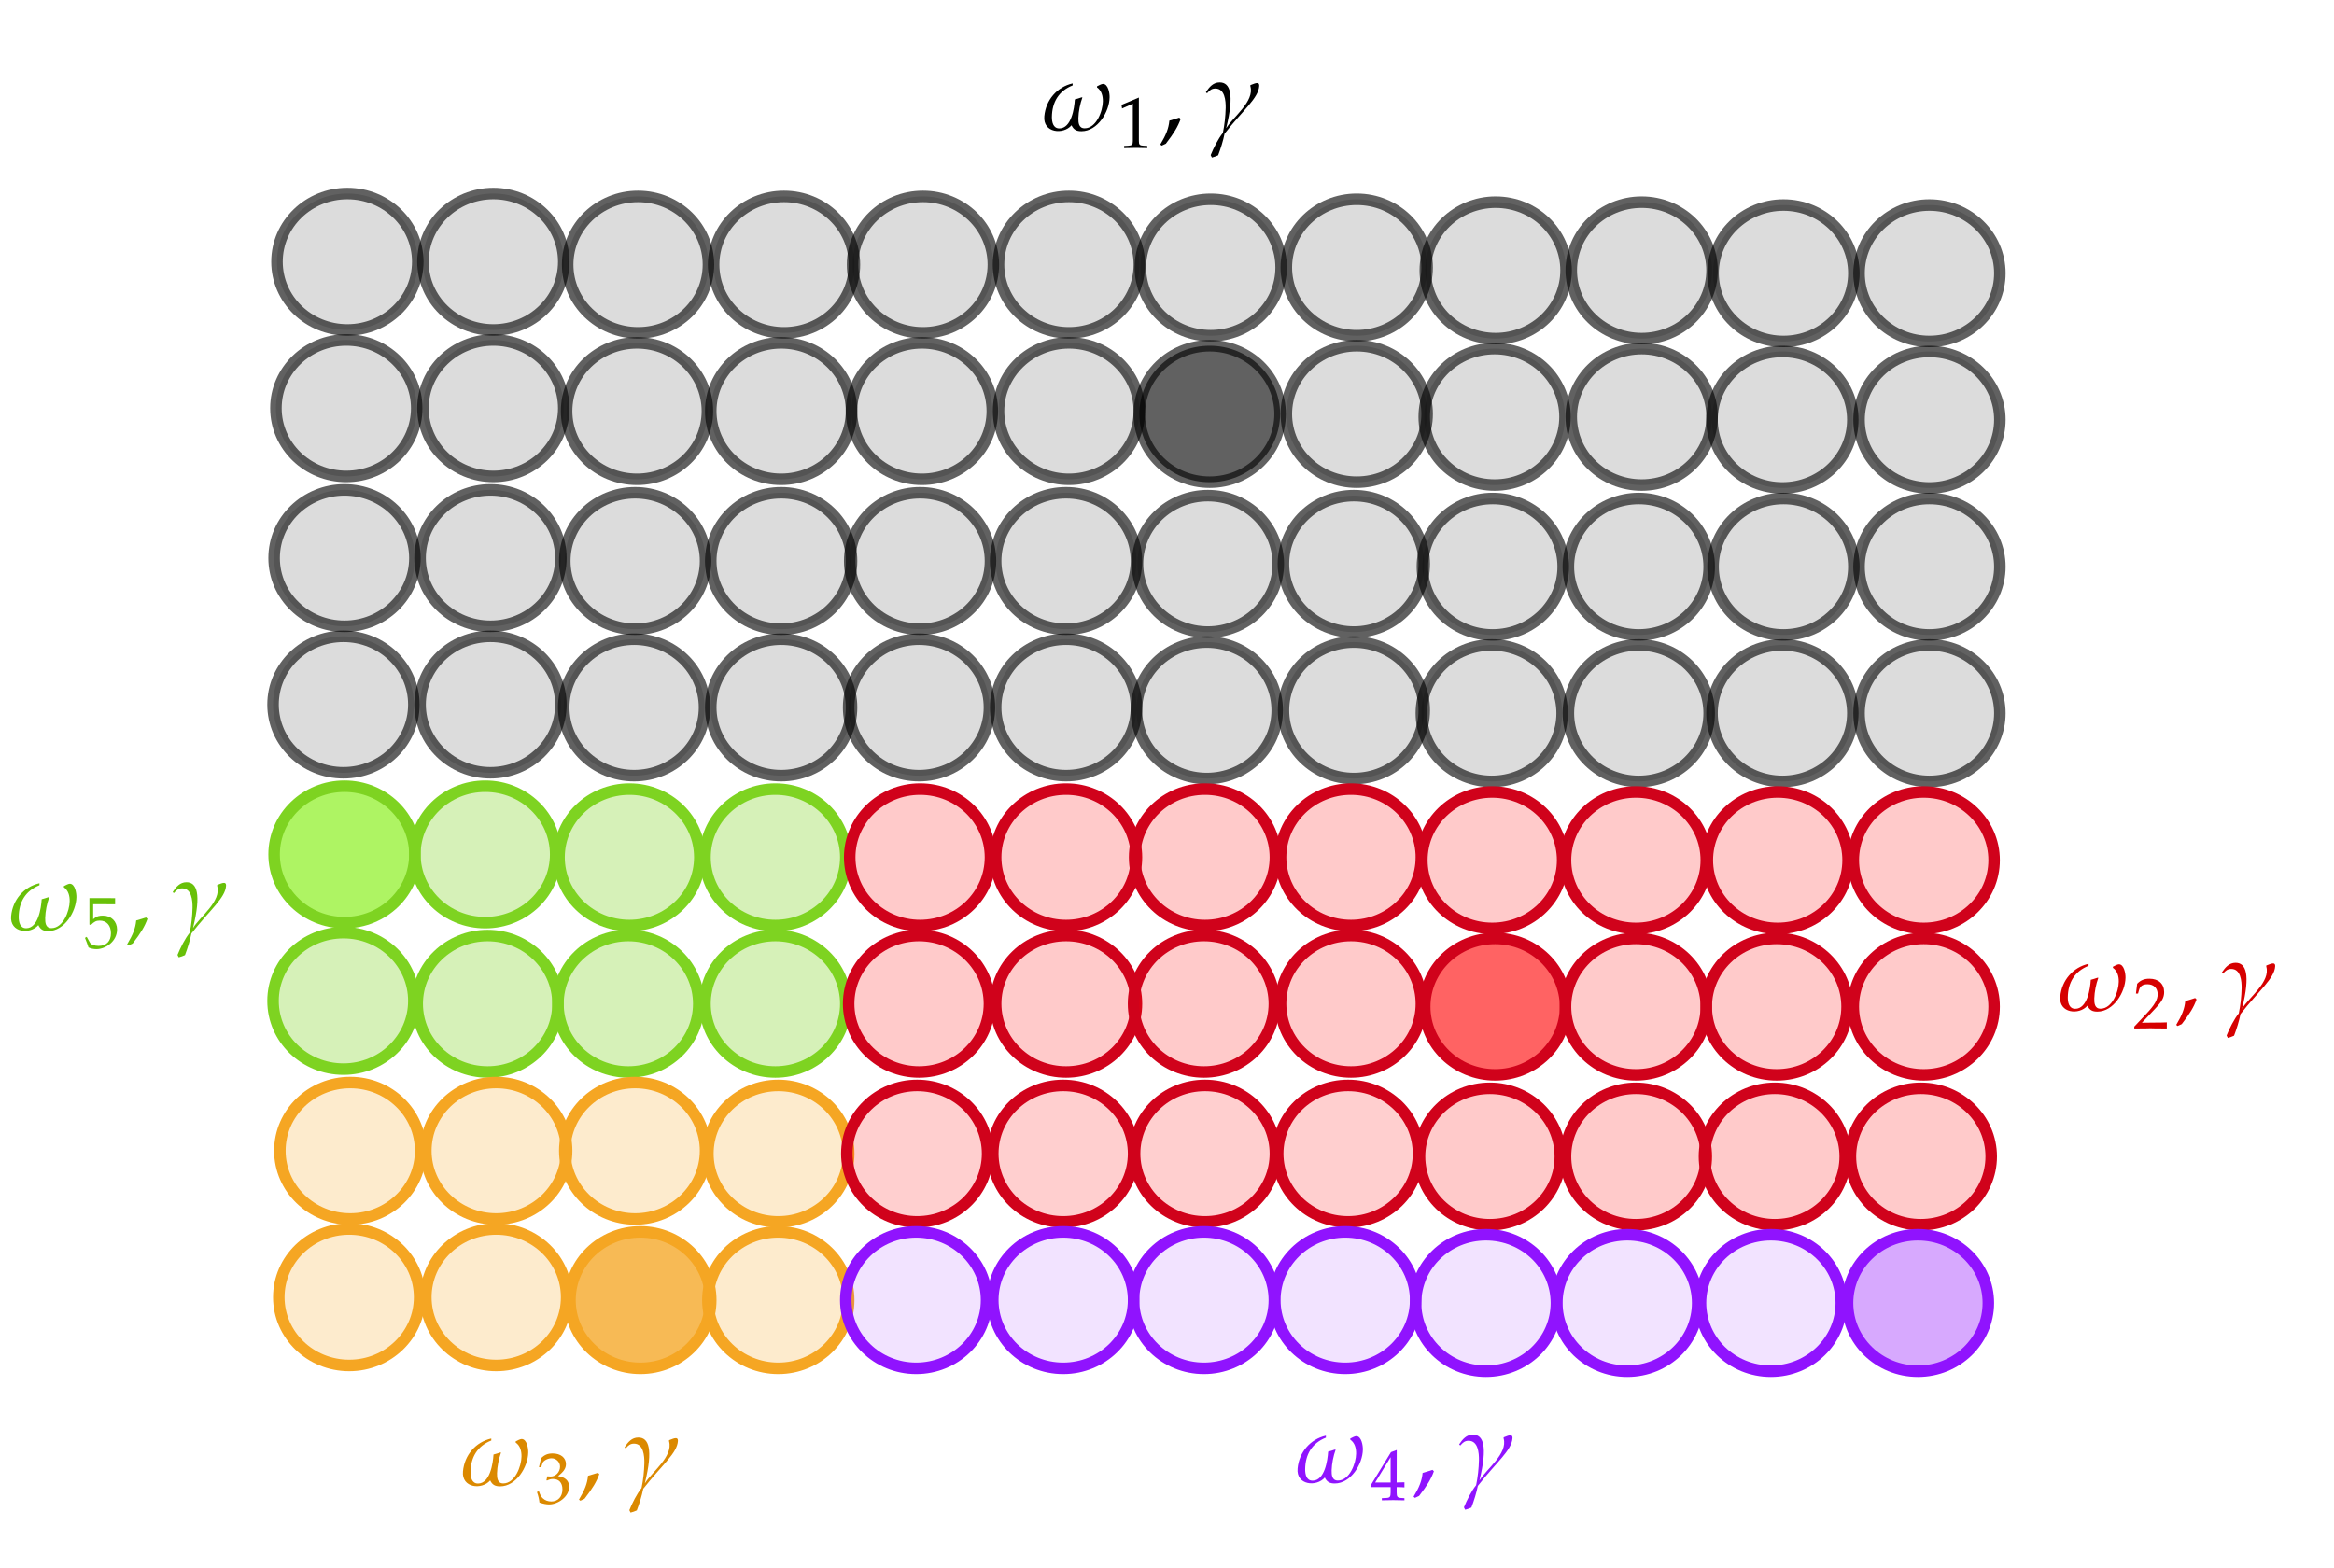 ﻿<svg xmlns="http://www.w3.org/2000/svg" xmlns:xlink="http://www.w3.org/1999/xlink" x="0" y="0" width="811" height="544.938" style="
        width:811px;
        height:544.938px;
        background: transparent;
        fill: none;
">
        
        
        <svg xmlns="http://www.w3.org/2000/svg" class="role-diagram-draw-area"><g class="shapes-region" style="stroke: black; fill: none;"><g class="composite-shape"><path class="real" d=" M96.25,90.97 C96.25,77.88 107.2,67.27 120.7,67.27 C134.21,67.27 145.16,77.88 145.16,90.97 C145.16,104.07 134.21,114.68 120.7,114.68 C107.2,114.68 96.25,104.07 96.25,90.97 Z" style="stroke-width: 4; stroke: rgb(0, 0, 0); stroke-opacity: 0.62; fill: rgb(0, 0, 0); fill-opacity: 0.14;"/></g><g class="composite-shape"><path class="real" d=" M146.97,90.97 C146.97,77.88 157.92,67.27 171.43,67.27 C184.94,67.27 195.89,77.88 195.89,90.97 C195.89,104.07 184.94,114.68 171.43,114.68 C157.92,114.68 146.97,104.07 146.97,90.97 Z" style="stroke-width: 4; stroke: rgb(0, 0, 0); stroke-opacity: 0.62; fill: rgb(0, 0, 0); fill-opacity: 0.14;"/></g><g class="composite-shape"><path class="real" d=" M95.88,141.88 C95.88,128.79 106.83,118.17 120.34,118.17 C133.85,118.17 144.8,128.79 144.8,141.88 C144.8,154.98 133.85,165.59 120.34,165.59 C106.83,165.59 95.88,154.98 95.88,141.88 Z" style="stroke-width: 4; stroke: rgb(0, 0, 0); stroke-opacity: 0.62; fill: rgb(0, 0, 0); fill-opacity: 0.14;"/></g><g class="composite-shape"><path class="real" d=" M146.97,141.88 C146.97,128.79 157.92,118.17 171.43,118.17 C184.94,118.17 195.89,128.79 195.89,141.88 C195.89,154.98 184.94,165.59 171.43,165.59 C157.92,165.59 146.97,154.98 146.97,141.88 Z" style="stroke-width: 4; stroke: rgb(0, 0, 0); stroke-opacity: 0.62; fill: rgb(0, 0, 0); fill-opacity: 0.14;"/></g><g class="composite-shape"><path class="real" d=" M197.25,91.97 C197.25,78.88 208.2,68.27 221.7,68.27 C235.21,68.27 246.16,78.88 246.16,91.97 C246.16,105.07 235.21,115.68 221.7,115.68 C208.2,115.68 197.25,105.07 197.25,91.97 Z" style="stroke-width: 4; stroke: rgb(0, 0, 0); stroke-opacity: 0.62; fill: rgb(0, 0, 0); fill-opacity: 0.14;"/></g><g class="composite-shape"><path class="real" d=" M247.97,91.97 C247.97,78.88 258.92,68.27 272.43,68.27 C285.94,68.27 296.89,78.88 296.89,91.97 C296.89,105.07 285.94,115.68 272.43,115.68 C258.92,115.68 247.97,105.07 247.97,91.97 Z" style="stroke-width: 4; stroke: rgb(0, 0, 0); stroke-opacity: 0.62; fill: rgb(0, 0, 0); fill-opacity: 0.14;"/></g><g class="composite-shape"><path class="real" d=" M196.88,142.88 C196.88,129.79 207.83,119.17 221.34,119.17 C234.85,119.17 245.8,129.79 245.8,142.88 C245.8,155.98 234.85,166.59 221.34,166.59 C207.83,166.59 196.88,155.98 196.88,142.88 Z" style="stroke-width: 4; stroke: rgb(0, 0, 0); stroke-opacity: 0.62; fill: rgb(0, 0, 0); fill-opacity: 0.14;"/></g><g class="composite-shape"><path class="real" d=" M246.97,142.88 C246.97,129.79 257.92,119.17 271.43,119.17 C284.93,119.17 295.88,129.79 295.88,142.88 C295.88,155.98 284.93,166.59 271.43,166.59 C257.92,166.59 246.97,155.98 246.97,142.88 Z" style="stroke-width: 4; stroke: rgb(0, 0, 0); stroke-opacity: 0.62; fill: rgb(0, 0, 0); fill-opacity: 0.14;"/></g><g class="grouped-shape"><g class="composite-shape"><path class="real" d=" M296.25,91.97 C296.25,78.88 307.2,68.27 320.7,68.27 C334.21,68.27 345.16,78.88 345.16,91.97 C345.16,105.07 334.21,115.68 320.7,115.68 C307.2,115.68 296.25,105.07 296.25,91.97 Z" style="stroke-width: 4; stroke: rgb(0, 0, 0); stroke-opacity: 0.62; fill: rgb(0, 0, 0); fill-opacity: 0.14;"/></g><g class="composite-shape"><path class="real" d=" M346.97,91.97 C346.97,78.88 357.92,68.27 371.43,68.27 C384.94,68.27 395.89,78.88 395.89,91.97 C395.89,105.07 384.94,115.68 371.43,115.68 C357.92,115.68 346.97,105.07 346.97,91.97 Z" style="stroke-width: 4; stroke: rgb(0, 0, 0); stroke-opacity: 0.62; fill: rgb(0, 0, 0); fill-opacity: 0.14;"/></g><g class="composite-shape"><path class="real" d=" M295.88,142.88 C295.88,129.79 306.83,119.17 320.34,119.17 C333.85,119.17 344.8,129.79 344.8,142.88 C344.8,155.98 333.85,166.59 320.34,166.59 C306.83,166.59 295.88,155.98 295.88,142.88 Z" style="stroke-width: 4; stroke: rgb(0, 0, 0); stroke-opacity: 0.62; fill: rgb(0, 0, 0); fill-opacity: 0.14;"/></g><g class="composite-shape"><path class="real" d=" M346.97,142.88 C346.97,129.79 357.92,119.17 371.43,119.17 C384.94,119.17 395.89,129.79 395.89,142.88 C395.89,155.98 384.94,166.59 371.43,166.59 C357.92,166.59 346.97,155.98 346.97,142.88 Z" style="stroke-width: 4; stroke: rgb(0, 0, 0); stroke-opacity: 0.62; fill: rgb(0, 0, 0); fill-opacity: 0.14;"/></g></g><g class="composite-shape"><path class="real" d=" M95.25,193.97 C95.25,180.88 106.2,170.27 119.7,170.27 C133.21,170.27 144.16,180.88 144.16,193.97 C144.16,207.07 133.21,217.68 119.7,217.68 C106.2,217.68 95.25,207.07 95.25,193.97 Z" style="stroke-width: 4; stroke: rgb(0, 0, 0); stroke-opacity: 0.62; fill: rgb(0, 0, 0); fill-opacity: 0.14;"/></g><g class="composite-shape"><path class="real" d=" M145.97,193.97 C145.97,180.88 156.92,170.27 170.43,170.27 C183.94,170.27 194.89,180.88 194.89,193.97 C194.89,207.07 183.94,217.68 170.43,217.68 C156.92,217.68 145.97,207.07 145.97,193.97 Z" style="stroke-width: 4; stroke: rgb(0, 0, 0); stroke-opacity: 0.62; fill: rgb(0, 0, 0); fill-opacity: 0.14;"/></g><g class="composite-shape"><path class="real" d=" M94.88,244.88 C94.88,231.79 105.83,221.17 119.34,221.17 C132.85,221.17 143.8,231.79 143.8,244.88 C143.8,257.98 132.85,268.59 119.34,268.59 C105.83,268.59 94.88,257.98 94.88,244.88 Z" style="stroke-width: 4; stroke: rgb(0, 0, 0); stroke-opacity: 0.62; fill: rgb(0, 0, 0); fill-opacity: 0.14;"/></g><g class="composite-shape"><path class="real" d=" M145.97,244.88 C145.97,231.79 156.92,221.17 170.43,221.17 C183.94,221.17 194.89,231.79 194.89,244.88 C194.89,257.98 183.94,268.59 170.43,268.59 C156.92,268.59 145.97,257.98 145.97,244.88 Z" style="stroke-width: 4; stroke: rgb(0, 0, 0); stroke-opacity: 0.62; fill: rgb(0, 0, 0); fill-opacity: 0.14;"/></g><g class="grouped-shape"><g class="composite-shape"><path class="real" d=" M196.25,194.97 C196.25,181.88 207.2,171.27 220.7,171.27 C234.21,171.27 245.16,181.88 245.16,194.97 C245.16,208.07 234.21,218.68 220.7,218.68 C207.2,218.68 196.25,208.07 196.25,194.97 Z" style="stroke-width: 4; stroke: rgb(0, 0, 0); stroke-opacity: 0.62; fill: rgb(0, 0, 0); fill-opacity: 0.14;"/></g><g class="composite-shape"><path class="real" d=" M246.97,194.97 C246.97,181.88 257.92,171.27 271.43,171.27 C284.94,171.27 295.89,181.88 295.89,194.97 C295.89,208.07 284.94,218.68 271.43,218.68 C257.92,218.68 246.97,208.07 246.97,194.97 Z" style="stroke-width: 4; stroke: rgb(0, 0, 0); stroke-opacity: 0.62; fill: rgb(0, 0, 0); fill-opacity: 0.14;"/></g><g class="composite-shape"><path class="real" d=" M195.88,245.88 C195.88,232.79 206.83,222.17 220.34,222.17 C233.85,222.17 244.8,232.79 244.8,245.88 C244.8,258.98 233.85,269.59 220.34,269.59 C206.83,269.59 195.88,258.98 195.88,245.88 Z" style="stroke-width: 4; stroke: rgb(0, 0, 0); stroke-opacity: 0.62; fill: rgb(0, 0, 0); fill-opacity: 0.14;"/></g><g class="composite-shape"><path class="real" d=" M246.97,245.88 C246.97,232.79 257.92,222.17 271.43,222.17 C284.94,222.17 295.89,232.79 295.89,245.88 C295.89,258.98 284.94,269.59 271.43,269.59 C257.92,269.59 246.97,258.98 246.97,245.88 Z" style="stroke-width: 4; stroke: rgb(0, 0, 0); stroke-opacity: 0.62; fill: rgb(0, 0, 0); fill-opacity: 0.14;"/></g></g><g class="grouped-shape"><g class="composite-shape"><path class="real" d=" M295.25,194.97 C295.25,181.88 306.2,171.27 319.7,171.27 C333.21,171.27 344.16,181.88 344.16,194.97 C344.16,208.07 333.21,218.68 319.7,218.68 C306.2,218.68 295.25,208.07 295.25,194.97 Z" style="stroke-width: 4; stroke: rgb(0, 0, 0); stroke-opacity: 0.62; fill: rgb(0, 0, 0); fill-opacity: 0.14;"/></g><g class="composite-shape"><path class="real" d=" M345.97,194.97 C345.97,181.88 356.92,171.27 370.43,171.27 C383.94,171.27 394.89,181.88 394.89,194.97 C394.89,208.07 383.94,218.68 370.43,218.68 C356.92,218.68 345.97,208.07 345.97,194.97 Z" style="stroke-width: 4; stroke: rgb(0, 0, 0); stroke-opacity: 0.62; fill: rgb(0, 0, 0); fill-opacity: 0.14;"/></g><g class="composite-shape"><path class="real" d=" M294.88,245.88 C294.88,232.79 305.83,222.17 319.34,222.17 C332.85,222.17 343.8,232.79 343.8,245.88 C343.8,258.98 332.85,269.59 319.34,269.59 C305.83,269.59 294.88,258.98 294.88,245.88 Z" style="stroke-width: 4; stroke: rgb(0, 0, 0); stroke-opacity: 0.62; fill: rgb(0, 0, 0); fill-opacity: 0.14;"/></g><g class="composite-shape"><path class="real" d=" M345.97,245.88 C345.97,232.79 356.92,222.17 370.43,222.17 C383.94,222.17 394.89,232.79 394.89,245.88 C394.89,258.98 383.94,269.59 370.43,269.59 C356.92,269.59 345.97,258.98 345.97,245.88 Z" style="stroke-width: 4; stroke: rgb(0, 0, 0); stroke-opacity: 0.62; fill: rgb(0, 0, 0); fill-opacity: 0.14;"/></g></g><g class="composite-shape"><path class="real" d=" M95.25,296.97 C95.25,283.88 106.2,273.27 119.7,273.27 C133.21,273.27 144.16,283.88 144.16,296.97 C144.16,310.07 133.21,320.68 119.7,320.68 C106.2,320.68 95.25,310.07 95.25,296.97 Z" style="stroke-width: 4; stroke: rgb(126, 211, 33); stroke-opacity: 1; fill: rgb(128, 238, 11); fill-opacity: 0.64;"/></g><g class="composite-shape"><path class="real" d=" M144.16,296.97 C144.16,283.88 155.11,273.27 168.62,273.27 C182.13,273.27 193.08,283.88 193.08,296.97 C193.08,310.07 182.13,320.68 168.62,320.68 C155.11,320.68 144.16,310.07 144.16,296.97 Z" style="stroke-width: 4; stroke: rgb(126, 211, 33); stroke-opacity: 1; fill: rgb(126, 211, 33); fill-opacity: 0.32;"/></g><g class="composite-shape"><path class="real" d=" M94.88,347.88 C94.88,334.79 105.83,324.17 119.34,324.17 C132.85,324.17 143.8,334.79 143.8,347.88 C143.8,360.98 132.85,371.59 119.34,371.59 C105.83,371.59 94.88,360.98 94.88,347.88 Z" style="stroke-width: 4; stroke: rgb(126, 211, 33); stroke-opacity: 1; fill: rgb(126, 211, 33); fill-opacity: 0.32;"/></g><g class="composite-shape"><path class="real" d=" M144.97,348.88 C144.97,335.79 155.92,325.17 169.43,325.17 C182.93,325.17 193.88,335.79 193.88,348.88 C193.88,361.98 182.93,372.59 169.43,372.59 C155.92,372.59 144.97,361.98 144.97,348.88 Z" style="stroke-width: 4; stroke: rgb(126, 211, 33); stroke-opacity: 1; fill: rgb(126, 211, 33); fill-opacity: 0.32;"/></g><g class="grouped-shape"><g class="composite-shape"><path class="real" d=" M194.25,297.97 C194.25,284.88 205.2,274.27 218.7,274.27 C232.21,274.27 243.16,284.88 243.16,297.97 C243.16,311.07 232.21,321.68 218.7,321.68 C205.2,321.68 194.25,311.07 194.25,297.97 Z" style="stroke-width: 4; stroke: rgb(126, 211, 33); stroke-opacity: 1; fill: rgb(126, 211, 33); fill-opacity: 0.32;"/></g><g class="composite-shape"><path class="real" d=" M244.97,297.97 C244.97,284.88 255.92,274.27 269.43,274.27 C282.94,274.27 293.89,284.88 293.89,297.97 C293.89,311.07 282.94,321.68 269.43,321.68 C255.92,321.68 244.97,311.07 244.97,297.97 Z" style="stroke-width: 4; stroke: rgb(126, 211, 33); stroke-opacity: 1; fill: rgb(126, 211, 33); fill-opacity: 0.32;"/></g><g class="composite-shape"><path class="real" d=" M193.88,348.88 C193.88,335.79 204.83,325.17 218.34,325.17 C231.85,325.17 242.8,335.79 242.8,348.88 C242.8,361.98 231.85,372.59 218.34,372.59 C204.83,372.59 193.88,361.98 193.88,348.88 Z" style="stroke-width: 4; stroke: rgb(126, 211, 33); stroke-opacity: 1; fill: rgb(126, 211, 33); fill-opacity: 0.32;"/></g><g class="composite-shape"><path class="real" d=" M244.97,348.88 C244.97,335.79 255.92,325.17 269.43,325.17 C282.94,325.17 293.89,335.79 293.89,348.88 C293.89,361.98 282.94,372.59 269.43,372.59 C255.92,372.59 244.97,361.98 244.97,348.88 Z" style="stroke-width: 4; stroke: rgb(126, 211, 33); stroke-opacity: 1; fill: rgb(126, 211, 33); fill-opacity: 0.32;"/></g></g><g class="grouped-shape"><g class="composite-shape"><path class="real" d=" M295.25,297.97 C295.25,284.88 306.2,274.27 319.7,274.27 C333.21,274.27 344.16,284.88 344.16,297.97 C344.16,311.07 333.21,321.68 319.7,321.68 C306.2,321.68 295.25,311.07 295.25,297.97 Z" style="stroke-width: 4; stroke: rgb(208, 2, 27); stroke-opacity: 1; fill: rgb(255, 0, 0); fill-opacity: 0.21;"/></g><g class="composite-shape"><path class="real" d=" M345.97,297.97 C345.97,284.88 356.92,274.27 370.43,274.27 C383.94,274.27 394.89,284.88 394.89,297.97 C394.89,311.07 383.94,321.68 370.43,321.68 C356.92,321.68 345.97,311.07 345.97,297.97 Z" style="stroke-width: 4; stroke: rgb(208, 2, 27); stroke-opacity: 1; fill: rgb(255, 0, 0); fill-opacity: 0.21;"/></g><g class="composite-shape"><path class="real" d=" M294.88,348.88 C294.88,335.79 305.83,325.17 319.34,325.17 C332.85,325.17 343.8,335.79 343.8,348.88 C343.8,361.98 332.85,372.59 319.34,372.59 C305.83,372.59 294.88,361.98 294.88,348.88 Z" style="stroke-width: 4; stroke: rgb(208, 2, 27); stroke-opacity: 1; fill: rgb(255, 0, 0); fill-opacity: 0.21;"/></g><g class="composite-shape"><path class="real" d=" M345.97,348.88 C345.97,335.79 356.92,325.17 370.43,325.17 C383.94,325.17 394.89,335.79 394.89,348.88 C394.89,361.98 383.94,372.59 370.43,372.59 C356.92,372.59 345.97,361.98 345.97,348.88 Z" style="stroke-width: 4; stroke: rgb(208, 2, 27); stroke-opacity: 1; fill: rgb(255, 0, 0); fill-opacity: 0.21;"/></g></g><g class="grouped-shape"><g class="composite-shape"><path class="real" d=" M97.25,399.97 C97.25,386.88 108.2,376.27 121.7,376.27 C135.21,376.27 146.16,386.88 146.16,399.97 C146.16,413.07 135.21,423.68 121.7,423.68 C108.2,423.68 97.25,413.07 97.25,399.97 Z" style="stroke-width: 4; stroke: rgb(245, 166, 35); stroke-opacity: 1; fill: rgb(245, 166, 35); fill-opacity: 0.23;"/></g><g class="composite-shape"><path class="real" d=" M147.97,399.97 C147.97,386.88 158.92,376.27 172.43,376.27 C185.94,376.27 196.89,386.88 196.89,399.97 C196.89,413.07 185.94,423.68 172.43,423.68 C158.92,423.68 147.97,413.07 147.97,399.97 Z" style="stroke-width: 4; stroke: rgb(245, 166, 35); stroke-opacity: 1; fill: rgb(245, 166, 35); fill-opacity: 0.23;"/></g><g class="composite-shape"><path class="real" d=" M96.88,450.88 C96.88,437.79 107.83,427.17 121.34,427.17 C134.85,427.17 145.8,437.79 145.8,450.88 C145.8,463.98 134.85,474.59 121.34,474.59 C107.83,474.59 96.88,463.98 96.88,450.88 Z" style="stroke-width: 4; stroke: rgb(245, 166, 35); stroke-opacity: 1; fill: rgb(245, 166, 35); fill-opacity: 0.23;"/></g><g class="composite-shape"><path class="real" d=" M147.97,450.88 C147.97,437.79 158.92,427.17 172.43,427.17 C185.94,427.17 196.89,437.79 196.89,450.88 C196.89,463.98 185.94,474.59 172.43,474.59 C158.92,474.59 147.97,463.98 147.97,450.88 Z" style="stroke-width: 4; stroke: rgb(245, 166, 35); stroke-opacity: 1; fill: rgb(245, 166, 35); fill-opacity: 0.23;"/></g></g><g class="composite-shape"><path class="real" d=" M196.25,399.97 C196.25,386.88 207.2,376.27 220.7,376.27 C234.21,376.27 245.16,386.88 245.16,399.97 C245.16,413.07 234.21,423.68 220.7,423.68 C207.2,423.68 196.25,413.07 196.25,399.97 Z" style="stroke-width: 4; stroke: rgb(245, 166, 35); stroke-opacity: 1; fill: rgb(245, 166, 35); fill-opacity: 0.23;"/></g><g class="composite-shape"><path class="real" d=" M245.97,400.97 C245.97,387.88 256.92,377.27 270.43,377.27 C283.94,377.27 294.89,387.88 294.89,400.97 C294.89,414.07 283.94,424.68 270.43,424.68 C256.92,424.68 245.97,414.07 245.97,400.97 Z" style="stroke-width: 4; stroke: rgb(245, 166, 35); stroke-opacity: 1; fill: rgb(245, 166, 35); fill-opacity: 0.23;"/></g><g class="composite-shape"><path class="real" d=" M245.97,451.88 C245.97,438.79 256.92,428.17 270.43,428.17 C283.94,428.17 294.89,438.79 294.89,451.88 C294.89,464.98 283.94,475.59 270.43,475.59 C256.92,475.59 245.97,464.98 245.97,451.88 Z" style="stroke-width: 4; stroke: rgb(245, 166, 35); stroke-opacity: 1; fill: rgb(245, 166, 35); fill-opacity: 0.23;"/></g><g class="composite-shape"><path class="real" d=" M294.25,400.97 C294.25,387.88 305.2,377.27 318.7,377.27 C332.21,377.27 343.16,387.88 343.16,400.97 C343.16,414.07 332.21,424.68 318.7,424.68 C305.2,424.68 294.25,414.07 294.25,400.97 Z" style="stroke-width: 4; stroke: rgb(208, 2, 27); stroke-opacity: 1; fill: rgb(255, 0, 0); fill-opacity: 0.19;"/></g><g class="composite-shape"><path class="real" d=" M344.97,400.97 C344.97,387.88 355.92,377.27 369.43,377.27 C382.94,377.27 393.89,387.88 393.89,400.97 C393.89,414.07 382.94,424.68 369.43,424.68 C355.92,424.68 344.97,414.07 344.97,400.97 Z" style="stroke-width: 4; stroke: rgb(208, 2, 27); stroke-opacity: 1; fill: rgb(255, 0, 0); fill-opacity: 0.19;"/></g><g class="composite-shape"><path class="real" d=" M293.88,451.88 C293.88,438.79 304.83,428.17 318.34,428.17 C331.85,428.17 342.8,438.79 342.8,451.88 C342.8,464.98 331.85,475.59 318.34,475.59 C304.83,475.59 293.88,464.98 293.88,451.88 Z" style="stroke-width: 4; stroke: rgb(144, 19, 254); stroke-opacity: 1; fill: rgb(144, 19, 254); fill-opacity: 0.12;"/></g><g class="composite-shape"><path class="real" d=" M344.97,451.88 C344.97,438.79 355.92,428.17 369.43,428.17 C382.94,428.17 393.89,438.79 393.89,451.88 C393.89,464.98 382.94,475.59 369.43,475.59 C355.92,475.59 344.97,464.98 344.97,451.88 Z" style="stroke-width: 4; stroke: rgb(144, 19, 254); stroke-opacity: 1; fill: rgb(144, 19, 254); fill-opacity: 0.12;"/></g><g class="composite-shape"><path class="real" d=" M396.25,92.97 C396.25,79.88 407.2,69.27 420.7,69.27 C434.21,69.27 445.16,79.88 445.16,92.97 C445.16,106.07 434.21,116.68 420.7,116.68 C407.2,116.68 396.25,106.07 396.25,92.97 Z" style="stroke-width: 4; stroke: rgb(0, 0, 0); stroke-opacity: 0.62; fill: rgb(0, 0, 0); fill-opacity: 0.14;"/></g><g class="composite-shape"><path class="real" d=" M446.97,92.97 C446.97,79.88 457.92,69.27 471.43,69.27 C484.94,69.27 495.89,79.88 495.89,92.97 C495.89,106.07 484.94,116.68 471.43,116.68 C457.92,116.68 446.97,106.07 446.97,92.97 Z" style="stroke-width: 4; stroke: rgb(0, 0, 0); stroke-opacity: 0.62; fill: rgb(0, 0, 0); fill-opacity: 0.14;"/></g><g class="composite-shape"><path class="real" d=" M395.88,143.88 C395.88,130.79 406.83,120.17 420.34,120.17 C433.85,120.17 444.8,130.79 444.8,143.88 C444.8,156.98 433.85,167.59 420.34,167.59 C406.83,167.59 395.88,156.98 395.88,143.88 Z" style="stroke-width: 4; stroke: rgb(0, 0, 0); stroke-opacity: 0.62; fill: rgb(0, 0, 0); fill-opacity: 0.62;"/></g><g class="composite-shape"><path class="real" d=" M446.97,143.88 C446.97,130.79 457.92,120.17 471.43,120.17 C484.94,120.17 495.89,130.79 495.89,143.88 C495.89,156.98 484.94,167.59 471.43,167.59 C457.92,167.59 446.97,156.98 446.97,143.88 Z" style="stroke-width: 4; stroke: rgb(0, 0, 0); stroke-opacity: 0.62; fill: rgb(0, 0, 0); fill-opacity: 0.14;"/></g><g class="grouped-shape"><g class="composite-shape"><path class="real" d=" M495.25,93.97 C495.25,80.88 506.2,70.27 519.7,70.27 C533.21,70.27 544.16,80.88 544.16,93.97 C544.16,107.07 533.21,117.68 519.7,117.68 C506.2,117.68 495.25,107.07 495.25,93.97 Z" style="stroke-width: 4; stroke: rgb(0, 0, 0); stroke-opacity: 0.62; fill: rgb(0, 0, 0); fill-opacity: 0.14;"/></g><g class="composite-shape"><path class="real" d=" M545.97,93.97 C545.97,80.88 556.92,70.27 570.43,70.27 C583.94,70.27 594.89,80.88 594.89,93.97 C594.89,107.07 583.94,117.68 570.43,117.68 C556.92,117.68 545.97,107.07 545.97,93.97 Z" style="stroke-width: 4; stroke: rgb(0, 0, 0); stroke-opacity: 0.62; fill: rgb(0, 0, 0); fill-opacity: 0.14;"/></g><g class="composite-shape"><path class="real" d=" M494.88,144.88 C494.88,131.79 505.83,121.17 519.34,121.17 C532.85,121.17 543.8,131.79 543.8,144.88 C543.8,157.98 532.85,168.59 519.34,168.59 C505.83,168.59 494.88,157.98 494.88,144.88 Z" style="stroke-width: 4; stroke: rgb(0, 0, 0); stroke-opacity: 0.62; fill: rgb(0, 0, 0); fill-opacity: 0.14;"/></g><g class="composite-shape"><path class="real" d=" M545.97,144.88 C545.97,131.79 556.92,121.17 570.43,121.17 C583.94,121.17 594.89,131.79 594.89,144.88 C594.89,157.98 583.94,168.59 570.43,168.59 C556.92,168.59 545.97,157.98 545.97,144.88 Z" style="stroke-width: 4; stroke: rgb(0, 0, 0); stroke-opacity: 0.62; fill: rgb(0, 0, 0); fill-opacity: 0.14;"/></g></g><g class="grouped-shape"><g class="composite-shape"><path class="real" d=" M595.25,94.97 C595.25,81.88 606.2,71.27 619.7,71.27 C633.21,71.27 644.16,81.88 644.16,94.97 C644.16,108.07 633.21,118.68 619.7,118.68 C606.2,118.68 595.25,108.07 595.25,94.97 Z" style="stroke-width: 4; stroke: rgb(0, 0, 0); stroke-opacity: 0.62; fill: rgb(0, 0, 0); fill-opacity: 0.14;"/></g><g class="composite-shape"><path class="real" d=" M645.97,94.97 C645.97,81.88 656.92,71.27 670.43,71.27 C683.94,71.27 694.89,81.88 694.89,94.97 C694.89,108.07 683.94,118.68 670.43,118.68 C656.92,118.68 645.97,108.07 645.97,94.97 Z" style="stroke-width: 4; stroke: rgb(0, 0, 0); stroke-opacity: 0.62; fill: rgb(0, 0, 0); fill-opacity: 0.14;"/></g><g class="composite-shape"><path class="real" d=" M594.88,145.88 C594.88,132.79 605.83,122.17 619.34,122.17 C632.85,122.17 643.8,132.79 643.8,145.88 C643.8,158.98 632.85,169.59 619.34,169.59 C605.83,169.59 594.88,158.98 594.88,145.88 Z" style="stroke-width: 4; stroke: rgb(0, 0, 0); stroke-opacity: 0.62; fill: rgb(0, 0, 0); fill-opacity: 0.14;"/></g><g class="composite-shape"><path class="real" d=" M645.97,145.88 C645.97,132.79 656.92,122.17 670.43,122.17 C683.94,122.17 694.89,132.79 694.89,145.88 C694.89,158.98 683.94,169.59 670.43,169.59 C656.92,169.59 645.97,158.98 645.97,145.88 Z" style="stroke-width: 4; stroke: rgb(0, 0, 0); stroke-opacity: 0.62; fill: rgb(0, 0, 0); fill-opacity: 0.14;"/></g></g><g class="grouped-shape"><g class="composite-shape"><path class="real" d=" M395.25,195.97 C395.25,182.88 406.2,172.27 419.7,172.27 C433.21,172.27 444.16,182.88 444.16,195.97 C444.16,209.07 433.21,219.68 419.7,219.68 C406.2,219.68 395.25,209.07 395.25,195.97 Z" style="stroke-width: 4; stroke: rgb(0, 0, 0); stroke-opacity: 0.62; fill: rgb(0, 0, 0); fill-opacity: 0.14;"/></g><g class="composite-shape"><path class="real" d=" M445.97,195.97 C445.97,182.88 456.92,172.27 470.43,172.27 C483.94,172.27 494.89,182.88 494.89,195.97 C494.89,209.07 483.94,219.68 470.43,219.68 C456.92,219.68 445.97,209.07 445.97,195.97 Z" style="stroke-width: 4; stroke: rgb(0, 0, 0); stroke-opacity: 0.62; fill: rgb(0, 0, 0); fill-opacity: 0.14;"/></g><g class="composite-shape"><path class="real" d=" M394.88,246.88 C394.88,233.79 405.83,223.17 419.34,223.17 C432.85,223.17 443.8,233.79 443.8,246.88 C443.8,259.98 432.85,270.59 419.34,270.59 C405.83,270.59 394.88,259.98 394.88,246.88 Z" style="stroke-width: 4; stroke: rgb(0, 0, 0); stroke-opacity: 0.62; fill: rgb(0, 0, 0); fill-opacity: 0.14;"/></g><g class="composite-shape"><path class="real" d=" M445.97,246.88 C445.97,233.79 456.92,223.17 470.43,223.17 C483.94,223.17 494.89,233.79 494.89,246.88 C494.89,259.98 483.94,270.59 470.43,270.59 C456.92,270.59 445.97,259.98 445.97,246.88 Z" style="stroke-width: 4; stroke: rgb(0, 0, 0); stroke-opacity: 0.62; fill: rgb(0, 0, 0); fill-opacity: 0.14;"/></g></g><g class="grouped-shape"><g class="composite-shape"><path class="real" d=" M494.25,196.97 C494.25,183.88 505.2,173.27 518.7,173.27 C532.21,173.27 543.16,183.88 543.16,196.97 C543.16,210.07 532.21,220.68 518.7,220.68 C505.2,220.68 494.25,210.07 494.25,196.97 Z" style="stroke-width: 4; stroke: rgb(0, 0, 0); stroke-opacity: 0.62; fill: rgb(0, 0, 0); fill-opacity: 0.14;"/></g><g class="composite-shape"><path class="real" d=" M544.97,196.97 C544.97,183.88 555.92,173.27 569.43,173.27 C582.94,173.27 593.89,183.88 593.89,196.97 C593.89,210.07 582.94,220.68 569.43,220.68 C555.92,220.68 544.97,210.07 544.97,196.97 Z" style="stroke-width: 4; stroke: rgb(0, 0, 0); stroke-opacity: 0.62; fill: rgb(0, 0, 0); fill-opacity: 0.14;"/></g><g class="composite-shape"><path class="real" d=" M493.88,247.88 C493.88,234.79 504.83,224.17 518.34,224.17 C531.85,224.17 542.8,234.79 542.8,247.88 C542.8,260.98 531.85,271.59 518.34,271.59 C504.83,271.59 493.88,260.98 493.88,247.88 Z" style="stroke-width: 4; stroke: rgb(0, 0, 0); stroke-opacity: 0.62; fill: rgb(0, 0, 0); fill-opacity: 0.14;"/></g><g class="composite-shape"><path class="real" d=" M544.97,247.88 C544.97,234.79 555.92,224.17 569.43,224.17 C582.94,224.17 593.89,234.79 593.89,247.88 C593.89,260.98 582.94,271.59 569.43,271.59 C555.92,271.59 544.97,260.98 544.97,247.88 Z" style="stroke-width: 4; stroke: rgb(0, 0, 0); stroke-opacity: 0.62; fill: rgb(0, 0, 0); fill-opacity: 0.14;"/></g></g><g class="grouped-shape"><g class="composite-shape"><path class="real" d=" M595.25,196.97 C595.25,183.88 606.2,173.27 619.7,173.27 C633.21,173.27 644.16,183.88 644.16,196.97 C644.16,210.07 633.21,220.68 619.7,220.68 C606.2,220.68 595.25,210.07 595.25,196.97 Z" style="stroke-width: 4; stroke: rgb(0, 0, 0); stroke-opacity: 0.62; fill: rgb(0, 0, 0); fill-opacity: 0.14;"/></g><g class="composite-shape"><path class="real" d=" M645.97,196.97 C645.97,183.88 656.92,173.27 670.43,173.27 C683.94,173.27 694.89,183.88 694.89,196.97 C694.89,210.07 683.94,220.68 670.43,220.68 C656.92,220.68 645.97,210.07 645.97,196.97 Z" style="stroke-width: 4; stroke: rgb(0, 0, 0); stroke-opacity: 0.62; fill: rgb(0, 0, 0); fill-opacity: 0.14;"/></g><g class="composite-shape"><path class="real" d=" M594.88,247.88 C594.88,234.79 605.83,224.17 619.34,224.17 C632.85,224.17 643.8,234.79 643.8,247.88 C643.8,260.98 632.85,271.59 619.34,271.59 C605.83,271.59 594.88,260.98 594.88,247.88 Z" style="stroke-width: 4; stroke: rgb(0, 0, 0); stroke-opacity: 0.62; fill: rgb(0, 0, 0); fill-opacity: 0.14;"/></g><g class="composite-shape"><path class="real" d=" M645.97,247.88 C645.97,234.79 656.92,224.17 670.43,224.17 C683.94,224.17 694.89,234.79 694.89,247.88 C694.89,260.98 683.94,271.59 670.43,271.59 C656.92,271.59 645.97,260.98 645.97,247.88 Z" style="stroke-width: 4; stroke: rgb(0, 0, 0); stroke-opacity: 0.62; fill: rgb(0, 0, 0); fill-opacity: 0.14;"/></g></g><g class="grouped-shape"><g class="composite-shape"><path class="real" d=" M394.25,297.97 C394.25,284.88 405.2,274.27 418.7,274.27 C432.21,274.27 443.16,284.88 443.16,297.97 C443.16,311.07 432.21,321.68 418.7,321.68 C405.2,321.68 394.25,311.07 394.25,297.97 Z" style="stroke-width: 4; stroke: rgb(208, 2, 27); stroke-opacity: 1; fill: rgb(255, 0, 0); fill-opacity: 0.21;"/></g><g class="composite-shape"><path class="real" d=" M444.97,297.97 C444.97,284.88 455.92,274.27 469.43,274.27 C482.94,274.27 493.89,284.88 493.89,297.97 C493.89,311.07 482.94,321.68 469.43,321.68 C455.92,321.68 444.97,311.07 444.97,297.97 Z" style="stroke-width: 4; stroke: rgb(208, 2, 27); stroke-opacity: 1; fill: rgb(255, 0, 0); fill-opacity: 0.21;"/></g><g class="composite-shape"><path class="real" d=" M393.88,348.88 C393.88,335.79 404.83,325.17 418.34,325.17 C431.85,325.17 442.8,335.79 442.8,348.88 C442.8,361.98 431.85,372.59 418.34,372.59 C404.83,372.59 393.88,361.98 393.88,348.88 Z" style="stroke-width: 4; stroke: rgb(208, 2, 27); stroke-opacity: 1; fill: rgb(255, 0, 0); fill-opacity: 0.21;"/></g><g class="composite-shape"><path class="real" d=" M444.97,348.88 C444.97,335.79 455.92,325.17 469.43,325.17 C482.94,325.17 493.89,335.79 493.89,348.88 C493.89,361.98 482.94,372.59 469.43,372.59 C455.92,372.59 444.97,361.98 444.97,348.88 Z" style="stroke-width: 4; stroke: rgb(208, 2, 27); stroke-opacity: 1; fill: rgb(255, 0, 0); fill-opacity: 0.21;"/></g></g><g class="composite-shape"><path class="real" d=" M494.06,298.97 C494.06,285.88 505.01,275.27 518.51,275.27 C532.02,275.27 542.97,285.88 542.97,298.97 C542.97,312.07 532.02,322.68 518.51,322.68 C505.01,322.68 494.06,312.07 494.06,298.97 Z" style="stroke-width: 4; stroke: rgb(208, 2, 27); stroke-opacity: 1; fill: rgb(255, 0, 0); fill-opacity: 0.21;"/></g><g class="composite-shape"><path class="real" d=" M543.97,298.97 C543.97,285.88 554.92,275.27 568.43,275.27 C581.94,275.27 592.89,285.88 592.89,298.97 C592.89,312.07 581.94,322.68 568.43,322.68 C554.92,322.68 543.97,312.07 543.97,298.97 Z" style="stroke-width: 4; stroke: rgb(208, 2, 27); stroke-opacity: 1; fill: rgb(255, 0, 0); fill-opacity: 0.21;"/></g><g class="composite-shape"><path class="real" d=" M495.05,349.88 C495.05,336.79 506,326.17 519.51,326.17 C533.02,326.17 543.97,336.79 543.97,349.88 C543.97,362.98 533.02,373.59 519.51,373.59 C506,373.59 495.05,362.98 495.05,349.88 Z" style="stroke-width: 4; stroke: rgb(208, 2, 27); stroke-opacity: 1; fill: rgb(255, 0, 0); fill-opacity: 0.61;"/></g><g class="composite-shape"><path class="real" d=" M543.97,349.88 C543.97,336.79 554.92,326.17 568.43,326.17 C581.93,326.17 592.88,336.79 592.88,349.88 C592.88,362.98 581.93,373.59 568.43,373.59 C554.92,373.59 543.97,362.98 543.97,349.88 Z" style="stroke-width: 4; stroke: rgb(208, 2, 27); stroke-opacity: 1; fill: rgb(255, 0, 0); fill-opacity: 0.21;"/></g><g class="grouped-shape"><g class="composite-shape"><path class="real" d=" M593.25,298.97 C593.25,285.88 604.2,275.27 617.7,275.27 C631.21,275.27 642.16,285.88 642.16,298.97 C642.16,312.07 631.21,322.68 617.7,322.68 C604.2,322.68 593.25,312.07 593.25,298.97 Z" style="stroke-width: 4; stroke: rgb(208, 2, 27); stroke-opacity: 1; fill: rgb(255, 0, 0); fill-opacity: 0.21;"/></g><g class="composite-shape"><path class="real" d=" M643.97,298.97 C643.97,285.88 654.92,275.27 668.43,275.27 C681.94,275.27 692.89,285.88 692.89,298.97 C692.89,312.07 681.94,322.68 668.43,322.68 C654.92,322.68 643.97,312.07 643.97,298.97 Z" style="stroke-width: 4; stroke: rgb(208, 2, 27); stroke-opacity: 1; fill: rgb(255, 0, 0); fill-opacity: 0.21;"/></g><g class="composite-shape"><path class="real" d=" M592.88,349.88 C592.88,336.79 603.83,326.17 617.34,326.17 C630.85,326.17 641.8,336.79 641.8,349.88 C641.8,362.98 630.85,373.59 617.34,373.59 C603.83,373.59 592.88,362.98 592.88,349.88 Z" style="stroke-width: 4; stroke: rgb(208, 2, 27); stroke-opacity: 1; fill: rgb(255, 0, 0); fill-opacity: 0.21;"/></g><g class="composite-shape"><path class="real" d=" M643.97,349.88 C643.97,336.79 654.92,326.17 668.43,326.17 C681.94,326.17 692.89,336.79 692.89,349.88 C692.89,362.98 681.94,373.59 668.43,373.59 C654.92,373.59 643.97,362.98 643.97,349.88 Z" style="stroke-width: 4; stroke: rgb(208, 2, 27); stroke-opacity: 1; fill: rgb(255, 0, 0); fill-opacity: 0.21;"/></g></g><g class="composite-shape"><path class="real" d=" M394.25,400.97 C394.25,387.88 405.2,377.27 418.7,377.27 C432.21,377.27 443.16,387.88 443.16,400.97 C443.16,414.07 432.21,424.68 418.7,424.68 C405.2,424.68 394.25,414.07 394.25,400.97 Z" style="stroke-width: 4; stroke: rgb(208, 2, 27); stroke-opacity: 1; fill: rgb(255, 0, 0); fill-opacity: 0.19;"/></g><g class="composite-shape"><path class="real" d=" M443.97,400.97 C443.97,387.88 454.92,377.27 468.43,377.27 C481.94,377.27 492.89,387.88 492.89,400.97 C492.89,414.07 481.94,424.68 468.43,424.68 C454.92,424.68 443.97,414.07 443.97,400.97 Z" style="stroke-width: 4; stroke: rgb(208, 2, 27); stroke-opacity: 1; fill: rgb(255, 0, 0); fill-opacity: 0.19;"/></g><g class="composite-shape"><path class="real" d=" M393.88,451.88 C393.88,438.79 404.83,428.17 418.34,428.17 C431.85,428.17 442.8,438.79 442.8,451.88 C442.8,464.98 431.85,475.59 418.34,475.59 C404.83,475.59 393.88,464.98 393.88,451.88 Z" style="stroke-width: 4; stroke: rgb(144, 19, 254); stroke-opacity: 1; fill: rgb(144, 19, 254); fill-opacity: 0.12;"/></g><g class="composite-shape"><path class="real" d=" M442.97,451.88 C442.97,438.79 453.92,428.17 467.43,428.17 C480.94,428.17 491.89,438.79 491.89,451.88 C491.89,464.98 480.94,475.59 467.43,475.59 C453.92,475.59 442.97,464.98 442.97,451.88 Z" style="stroke-width: 4; stroke: rgb(144, 19, 254); stroke-opacity: 1; fill: rgb(144, 19, 254); fill-opacity: 0.12;"/></g><g class="composite-shape"><path class="real" d=" M493.25,401.97 C493.25,388.88 504.2,378.27 517.7,378.27 C531.21,378.27 542.16,388.88 542.16,401.97 C542.16,415.07 531.21,425.68 517.7,425.68 C504.2,425.68 493.25,415.07 493.25,401.97 Z" style="stroke-width: 4; stroke: rgb(208, 2, 27); stroke-opacity: 1; fill: rgb(255, 0, 0); fill-opacity: 0.21;"/></g><g class="composite-shape"><path class="real" d=" M543.97,401.97 C543.97,388.88 554.92,378.27 568.43,378.27 C581.94,378.27 592.89,388.88 592.89,401.97 C592.89,415.07 581.94,425.68 568.43,425.68 C554.92,425.68 543.97,415.07 543.97,401.97 Z" style="stroke-width: 4; stroke: rgb(208, 2, 27); stroke-opacity: 1; fill: rgb(255, 0, 0); fill-opacity: 0.21;"/></g><g class="composite-shape"><path class="real" d=" M491.88,452.88 C491.88,439.79 502.83,429.17 516.34,429.17 C529.85,429.17 540.8,439.79 540.8,452.88 C540.8,465.98 529.85,476.59 516.34,476.59 C502.83,476.59 491.88,465.98 491.88,452.88 Z" style="stroke-width: 4; stroke: rgb(144, 19, 254); stroke-opacity: 1; fill: rgb(144, 19, 254); fill-opacity: 0.12;"/></g><g class="composite-shape"><path class="real" d=" M540.97,452.88 C540.97,439.79 551.92,429.17 565.43,429.17 C578.94,429.17 589.89,439.79 589.89,452.88 C589.89,465.98 578.94,476.59 565.43,476.59 C551.92,476.59 540.97,465.98 540.97,452.88 Z" style="stroke-width: 4; stroke: rgb(144, 19, 254); stroke-opacity: 1; fill: rgb(144, 19, 254); fill-opacity: 0.12;"/></g><g class="composite-shape"><path class="real" d=" M592.25,401.97 C592.25,388.88 603.2,378.27 616.7,378.27 C630.21,378.27 641.16,388.88 641.16,401.97 C641.16,415.07 630.21,425.68 616.7,425.68 C603.2,425.68 592.25,415.07 592.25,401.97 Z" style="stroke-width: 4; stroke: rgb(208, 2, 27); stroke-opacity: 1; fill: rgb(255, 0, 0); fill-opacity: 0.21;"/></g><g class="composite-shape"><path class="real" d=" M642.97,401.97 C642.97,388.88 653.92,378.27 667.43,378.27 C680.94,378.27 691.89,388.88 691.89,401.97 C691.89,415.07 680.94,425.68 667.43,425.68 C653.92,425.68 642.97,415.07 642.97,401.97 Z" style="stroke-width: 4; stroke: rgb(208, 2, 27); stroke-opacity: 1; fill: rgb(255, 0, 0); fill-opacity: 0.21;"/></g><g class="composite-shape"><path class="real" d=" M590.88,452.88 C590.88,439.79 601.83,429.17 615.34,429.17 C628.85,429.17 639.8,439.79 639.8,452.88 C639.8,465.98 628.85,476.59 615.34,476.59 C601.83,476.59 590.88,465.98 590.88,452.88 Z" style="stroke-width: 4; stroke: rgb(144, 19, 254); stroke-opacity: 1; fill: rgb(144, 19, 254); fill-opacity: 0.12;"/></g><g class="composite-shape"><path class="real" d=" M641.97,452.88 C641.97,439.79 652.92,429.17 666.43,429.17 C679.94,429.17 690.89,439.79 690.89,452.88 C690.89,465.98 679.94,476.59 666.43,476.59 C652.92,476.59 641.97,465.98 641.97,452.88 Z" style="stroke-width: 4; stroke: rgb(144, 19, 254); stroke-opacity: 1; fill: rgb(144, 19, 254); fill-opacity: 0.36;"/></g><g class="composite-shape"><path class="real" d=" M198.06,451.88 C198.06,438.79 209.01,428.17 222.51,428.17 C236.02,428.17 246.97,438.79 246.97,451.88 C246.97,464.98 236.02,475.59 222.51,475.59 C209.01,475.59 198.06,464.98 198.06,451.88 Z" style="stroke-width: 4; stroke: rgb(245, 166, 35); stroke-opacity: 1; fill: rgb(245, 166, 35); fill-opacity: 0.77;"/></g><g/></g><g/><g/><g/></svg>
        <svg xmlns="http://www.w3.org/2000/svg" xmlns:xlink="http://www.w3.org/1999/xlink" width="809" height="542.938" style="width:809px;height:542.938px;font-family:Asana-Math, Asana;background:transparent;"><g><g><g><g><g><g><g transform="matrix(1,0,0,1,160,516.19)"><path transform="matrix(0.035,0,0,-0.035,0,0)" d="M394 -12C554 -12 671 181 673 325C674 363 660 458 607 458C592 458 562 441 548 434L548 423C593 392 607 338 606 284C605 189 542 17 425 17C366 17 362 73 363 119C365 185 380 261 403 324L393 324C372 317 350 309 328 304C323 217 294 16 174 16C111 16 100 81 100 129C102 278 168 388 306 443L306 463C152 428 40 300 25 137C9 -29 213 -49 295 47C316 3 344 -12 394 -12Z" stroke="rgb(219,137,0)" stroke-opacity="1" stroke-width="0" fill="rgb(219,137,0)" fill-opacity="1"></path></g></g><g><g><g><g><g transform="matrix(1,0,0,1,186.203,522.399)"><path transform="matrix(0.025,0,0,-0.025,0,0)" d="M462 224C462 345 355 366 308 374C388 436 418 482 418 541C418 630 344 689 233 689C165 689 120 670 72 622L43 498L74 498L92 554C103 588 166 622 218 622C283 622 336 569 336 506C336 431 277 368 206 368C198 368 187 369 174 370L159 371L147 318L154 312C192 329 211 334 238 334C321 334 369 281 369 190C369 88 308 21 215 21C169 21 128 36 98 64C74 86 61 109 42 163L15 153C36 92 44 56 50 6C103 -12 147 -20 184 -20C307 -20 462 87 462 224Z" stroke="rgb(219,137,0)" stroke-opacity="1" stroke-width="0" fill="rgb(219,137,0)" fill-opacity="1"></path></g></g></g></g></g><g><g transform="matrix(1,0,0,1,200.609,516.19)"><path transform="matrix(0.035,0,0,-0.035,0,0)" d="M204 123C177 114 159 108 106 93C99 17 74 -48 16 -144L30 -155L71 -136C152 -31 190 32 218 109Z" stroke="rgb(219,137,0)" stroke-opacity="1" stroke-width="0" fill="rgb(219,137,0)" fill-opacity="1"></path></g></g><g><g transform="matrix(1,0,0,1,216.406,516.19)"><path transform="matrix(0.035,0,0,-0.035,0,0)" d="M154 473C89 473 51 426 18 377C18 371 27 368 30 365L30 366C54 394 74 412 111 412C206 412 215 290 214 220C212 136 203 53 186 -29C140 -86 92 -181 65 -249C69 -257 74 -265 77 -273C98 -268 119 -260 139 -251C165 -183 189 -106 203 -36C387 199 540 317 547 438C550 493 485 453 459 446L459 435C502 284 287 130 220 19L220 23C302 358 258 473 154 473Z" stroke="rgb(219,137,0)" stroke-opacity="1" stroke-width="0" fill="rgb(219,137,0)" fill-opacity="1"></path></g></g></g></g></g></g></g><g><g><g><g><g><g><g transform="matrix(1,0,0,1,715,351.19)"><path transform="matrix(0.035,0,0,-0.035,0,0)" d="M394 -12C554 -12 671 181 673 325C674 363 660 458 607 458C592 458 562 441 548 434L548 423C593 392 607 338 606 284C605 189 542 17 425 17C366 17 362 73 363 119C365 185 380 261 403 324L393 324C372 317 350 309 328 304C323 217 294 16 174 16C111 16 100 81 100 129C102 278 168 388 306 443L306 463C152 428 40 300 25 137C9 -29 213 -49 295 47C316 3 344 -12 394 -12Z" stroke="rgb(214,0,0)" stroke-opacity="1" stroke-width="0" fill="rgb(214,0,0)" fill-opacity="1"></path></g></g><g><g><g><g><g transform="matrix(1,0,0,1,741.203,357.399)"><path transform="matrix(0.025,0,0,-0.025,0,0)" d="M16 23L16 -3C203 -3 203 0 239 0C275 0 275 -3 468 -3L468 82C353 77 307 81 122 77L304 270C401 373 431 428 431 503C431 618 353 689 226 689C154 689 105 669 56 619L39 483L68 483L81 529C97 587 133 612 200 612C286 612 341 558 341 473C341 398 299 324 186 204Z" stroke="rgb(214,0,0)" stroke-opacity="1" stroke-width="0" fill="rgb(214,0,0)" fill-opacity="1"></path></g></g></g></g></g><g><g transform="matrix(1,0,0,1,755.609,351.19)"><path transform="matrix(0.035,0,0,-0.035,0,0)" d="M204 123C177 114 159 108 106 93C99 17 74 -48 16 -144L30 -155L71 -136C152 -31 190 32 218 109Z" stroke="rgb(214,0,0)" stroke-opacity="1" stroke-width="0" fill="rgb(214,0,0)" fill-opacity="1"></path></g></g><g><g transform="matrix(1,0,0,1,771.406,351.19)"><path transform="matrix(0.035,0,0,-0.035,0,0)" d="M154 473C89 473 51 426 18 377C18 371 27 368 30 365L30 366C54 394 74 412 111 412C206 412 215 290 214 220C212 136 203 53 186 -29C140 -86 92 -181 65 -249C69 -257 74 -265 77 -273C98 -268 119 -260 139 -251C165 -183 189 -106 203 -36C387 199 540 317 547 438C550 493 485 453 459 446L459 435C502 284 287 130 220 19L220 23C302 358 258 473 154 473Z" stroke="rgb(214,0,0)" stroke-opacity="1" stroke-width="0" fill="rgb(214,0,0)" fill-opacity="1"></path></g></g></g></g></g></g></g><g><g><g><g><g><g><g transform="matrix(1,0,0,1,450,515.19)"><path transform="matrix(0.035,0,0,-0.035,0,0)" d="M394 -12C554 -12 671 181 673 325C674 363 660 458 607 458C592 458 562 441 548 434L548 423C593 392 607 338 606 284C605 189 542 17 425 17C366 17 362 73 363 119C365 185 380 261 403 324L393 324C372 317 350 309 328 304C323 217 294 16 174 16C111 16 100 81 100 129C102 278 168 388 306 443L306 463C152 428 40 300 25 137C9 -29 213 -49 295 47C316 3 344 -12 394 -12Z" stroke="rgb(144,19,254)" stroke-opacity="1" stroke-width="0" fill="rgb(144,19,254)" fill-opacity="1"></path></g></g><g><g><g><g><g transform="matrix(1,0,0,1,476.203,521.399)"><path transform="matrix(0.025,0,0,-0.025,0,0)" d="M280 181L280 106C280 46 269 32 220 30L158 27L158 -3C291 0 291 0 315 0C339 0 339 0 472 -3L472 27L424 30C375 33 364 46 364 106L364 181C423 181 444 180 472 177L472 248L364 245L365 697L285 667L2 204L2 181ZM280 245L65 245L280 597Z" stroke="rgb(144,19,254)" stroke-opacity="1" stroke-width="0" fill="rgb(144,19,254)" fill-opacity="1"></path></g></g></g></g></g><g><g transform="matrix(1,0,0,1,490.609,515.19)"><path transform="matrix(0.035,0,0,-0.035,0,0)" d="M204 123C177 114 159 108 106 93C99 17 74 -48 16 -144L30 -155L71 -136C152 -31 190 32 218 109Z" stroke="rgb(144,19,254)" stroke-opacity="1" stroke-width="0" fill="rgb(144,19,254)" fill-opacity="1"></path></g></g><g><g transform="matrix(1,0,0,1,506.406,515.19)"><path transform="matrix(0.035,0,0,-0.035,0,0)" d="M154 473C89 473 51 426 18 377C18 371 27 368 30 365L30 366C54 394 74 412 111 412C206 412 215 290 214 220C212 136 203 53 186 -29C140 -86 92 -181 65 -249C69 -257 74 -265 77 -273C98 -268 119 -260 139 -251C165 -183 189 -106 203 -36C387 199 540 317 547 438C550 493 485 453 459 446L459 435C502 284 287 130 220 19L220 23C302 358 258 473 154 473Z" stroke="rgb(144,19,254)" stroke-opacity="1" stroke-width="0" fill="rgb(144,19,254)" fill-opacity="1"></path></g></g></g></g></g></g></g><g><g><g><g><g><g><g transform="matrix(1,0,0,1,3,323.19)"><path transform="matrix(0.035,0,0,-0.035,0,0)" d="M394 -12C554 -12 671 181 673 325C674 363 660 458 607 458C592 458 562 441 548 434L548 423C593 392 607 338 606 284C605 189 542 17 425 17C366 17 362 73 363 119C365 185 380 261 403 324L393 324C372 317 350 309 328 304C323 217 294 16 174 16C111 16 100 81 100 129C102 278 168 388 306 443L306 463C152 428 40 300 25 137C9 -29 213 -49 295 47C316 3 344 -12 394 -12Z" stroke="rgb(104,192,8)" stroke-opacity="1" stroke-width="0" fill="rgb(104,192,8)" fill-opacity="1"></path></g></g><g><g><g><g><g transform="matrix(1,0,0,1,29.203,329.399)"><path transform="matrix(0.025,0,0,-0.025,0,0)" d="M459 253C459 366 378 446 264 446C216 446 180 443 127 396L127 605L432 604L432 689L75 690L75 322L95 316C142 363 169 377 218 377C314 377 374 309 374 201C374 90 310 25 201 25C147 25 97 43 83 69L37 151L13 137C36 80 48 48 62 4C90 -11 130 -20 173 -20C301 -20 459 89 459 253Z" stroke="rgb(104,192,8)" stroke-opacity="1" stroke-width="0" fill="rgb(104,192,8)" fill-opacity="1"></path></g></g></g></g></g><g><g transform="matrix(1,0,0,1,43.609,323.19)"><path transform="matrix(0.035,0,0,-0.035,0,0)" d="M204 123C177 114 159 108 106 93C99 17 74 -48 16 -144L30 -155L71 -136C152 -31 190 32 218 109Z" stroke="rgb(104,192,8)" stroke-opacity="1" stroke-width="0" fill="rgb(104,192,8)" fill-opacity="1"></path></g></g><g><g transform="matrix(1,0,0,1,59.406,323.19)"><path transform="matrix(0.035,0,0,-0.035,0,0)" d="M154 473C89 473 51 426 18 377C18 371 27 368 30 365L30 366C54 394 74 412 111 412C206 412 215 290 214 220C212 136 203 53 186 -29C140 -86 92 -181 65 -249C69 -257 74 -265 77 -273C98 -268 119 -260 139 -251C165 -183 189 -106 203 -36C387 199 540 317 547 438C550 493 485 453 459 446L459 435C502 284 287 130 220 19L220 23C302 358 258 473 154 473Z" stroke="rgb(104,192,8)" stroke-opacity="1" stroke-width="0" fill="rgb(104,192,8)" fill-opacity="1"></path></g></g></g></g></g></g></g><g><g><g><g><g><g><g transform="matrix(1,0,0,1,362,45.19)"><path transform="matrix(0.035,0,0,-0.035,0,0)" d="M394 -12C554 -12 671 181 673 325C674 363 660 458 607 458C592 458 562 441 548 434L548 423C593 392 607 338 606 284C605 189 542 17 425 17C366 17 362 73 363 119C365 185 380 261 403 324L393 324C372 317 350 309 328 304C323 217 294 16 174 16C111 16 100 81 100 129C102 278 168 388 306 443L306 463C152 428 40 300 25 137C9 -29 213 -49 295 47C316 3 344 -12 394 -12Z" stroke="rgb(0,0,0)" stroke-opacity="1" stroke-width="0" fill="rgb(0,0,0)" fill-opacity="1"></path></g></g><g><g><g><g><g transform="matrix(1,0,0,1,388.203,51.399)"><path transform="matrix(0.025,0,0,-0.025,0,0)" d="M418 -3L418 27L366 30C311 33 301 44 301 96L301 700L60 598L67 548L217 614L217 96C217 44 206 33 152 30L96 27L96 -3C250 0 250 0 261 0C292 0 402 -3 418 -3Z" stroke="rgb(0,0,0)" stroke-opacity="1" stroke-width="0" fill="rgb(0,0,0)" fill-opacity="1"></path></g></g></g></g></g><g><g transform="matrix(1,0,0,1,402.609,45.19)"><path transform="matrix(0.035,0,0,-0.035,0,0)" d="M204 123C177 114 159 108 106 93C99 17 74 -48 16 -144L30 -155L71 -136C152 -31 190 32 218 109Z" stroke="rgb(0,0,0)" stroke-opacity="1" stroke-width="0" fill="rgb(0,0,0)" fill-opacity="1"></path></g></g><g><g transform="matrix(1,0,0,1,418.406,45.19)"><path transform="matrix(0.035,0,0,-0.035,0,0)" d="M154 473C89 473 51 426 18 377C18 371 27 368 30 365L30 366C54 394 74 412 111 412C206 412 215 290 214 220C212 136 203 53 186 -29C140 -86 92 -181 65 -249C69 -257 74 -265 77 -273C98 -268 119 -260 139 -251C165 -183 189 -106 203 -36C387 199 540 317 547 438C550 493 485 453 459 446L459 435C502 284 287 130 220 19L220 23C302 358 258 473 154 473Z" stroke="rgb(0,0,0)" stroke-opacity="1" stroke-width="0" fill="rgb(0,0,0)" fill-opacity="1"></path></g></g></g></g></g></g></g></svg>
</svg>
